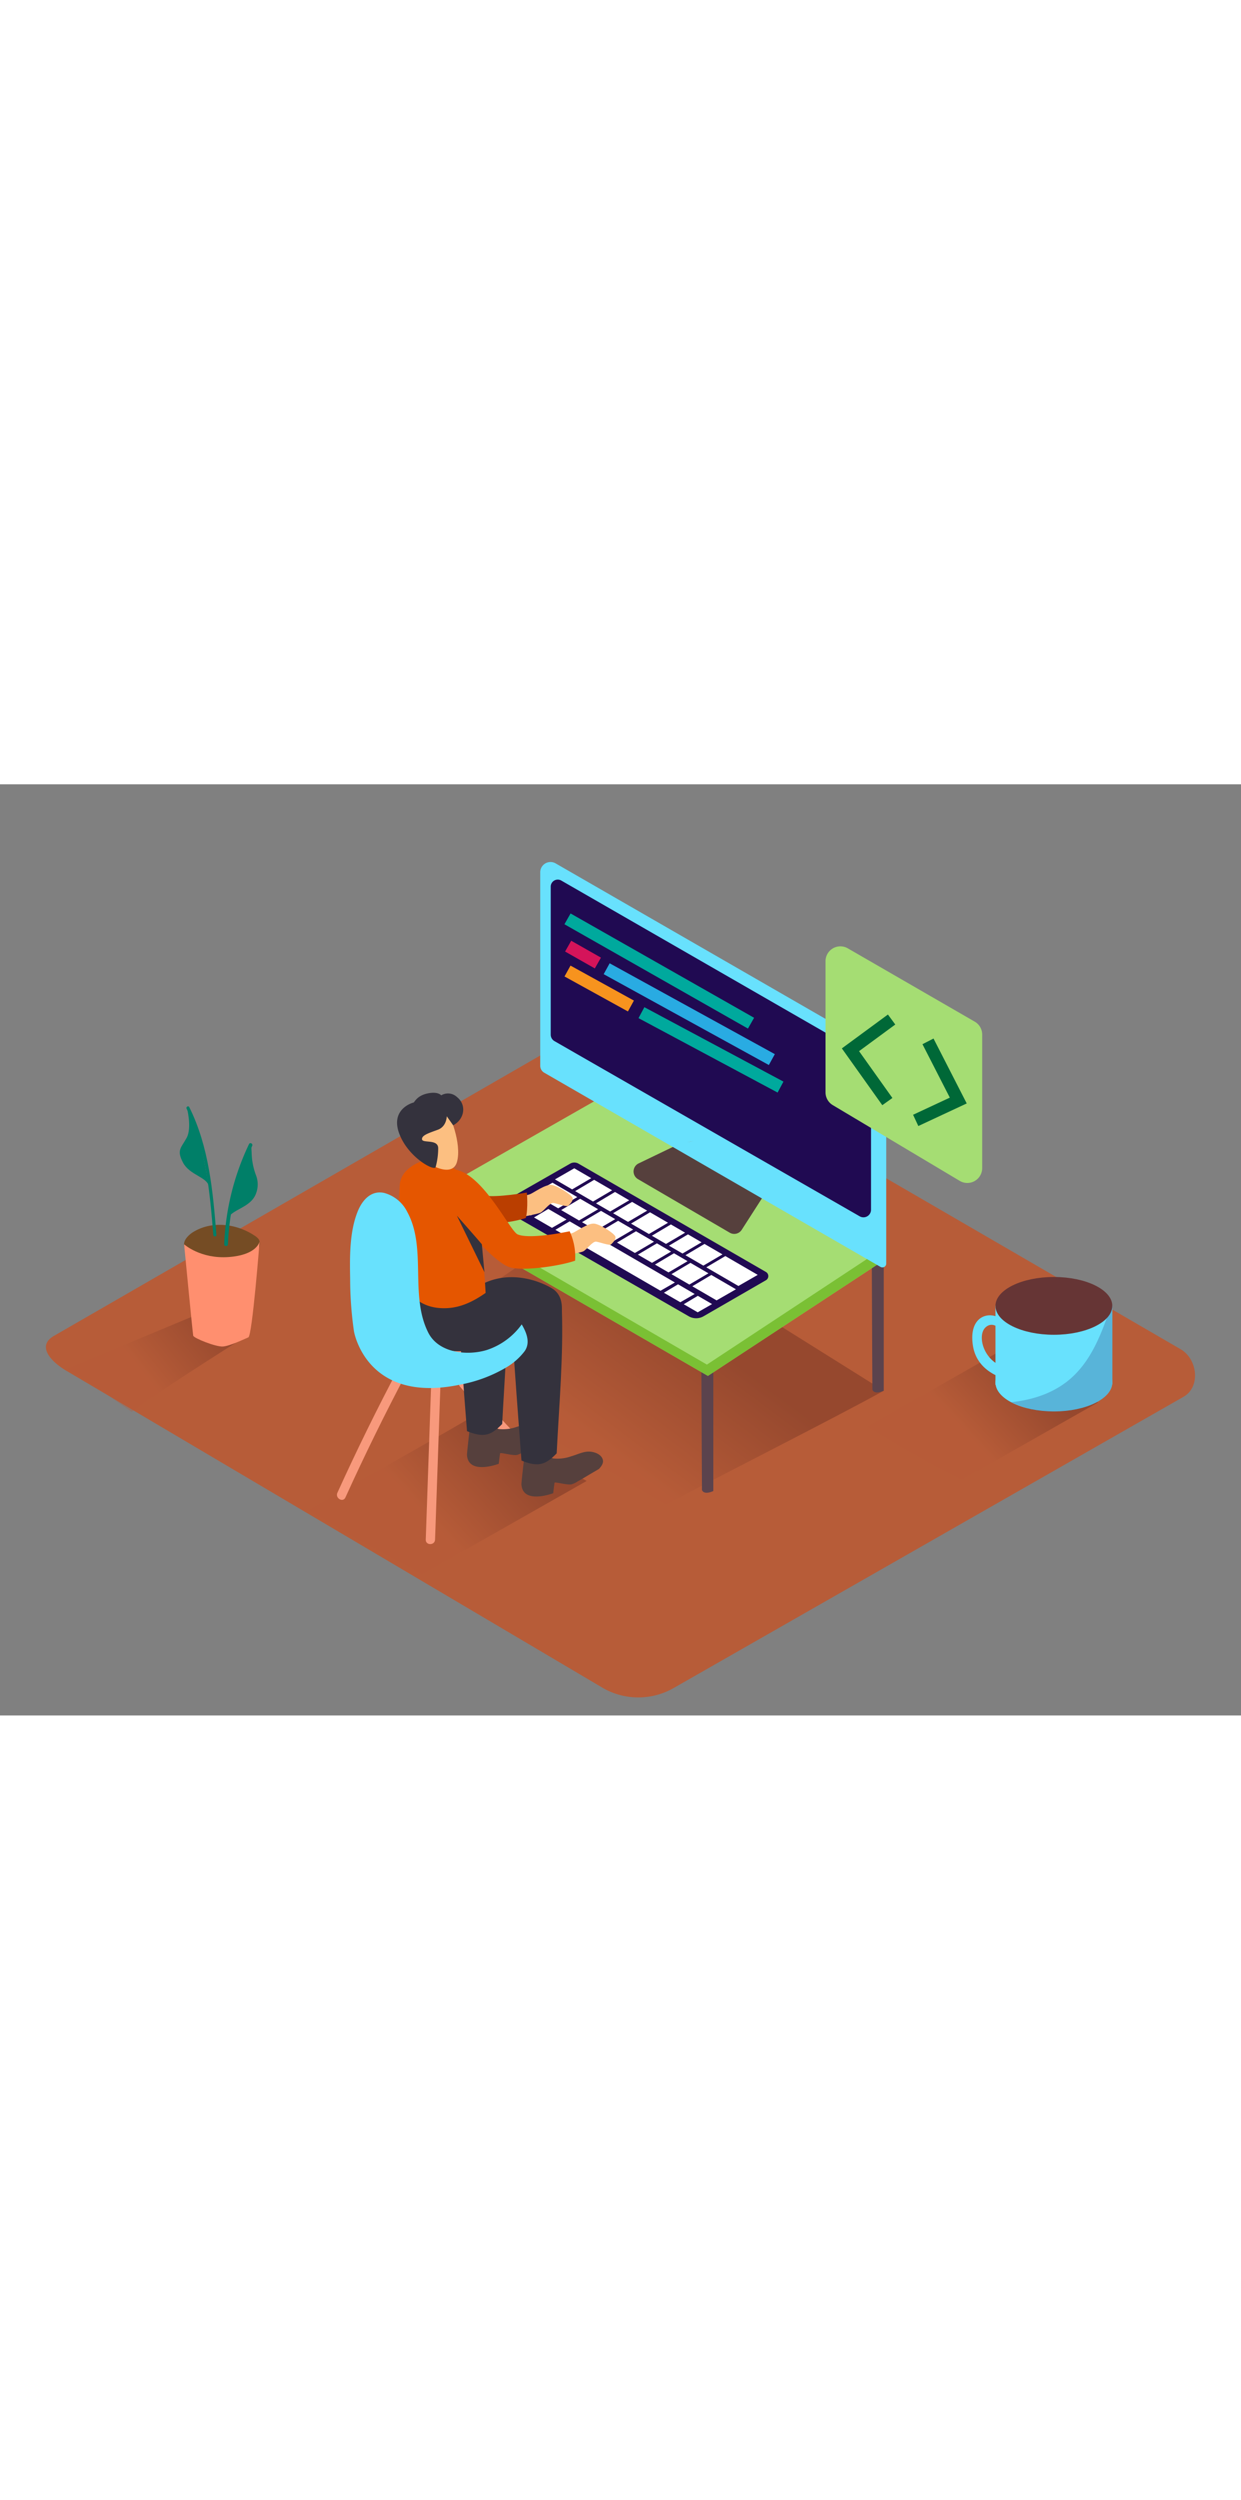 <?xml version="1.0" encoding="UTF-8"?>
<svg class="illustrations_image" style="width:149px" data-imageid="web-developer-isometric" data-name="Layer 2" imageName="Web Developer" viewBox="0 0 400 300" xmlns="http://www.w3.org/2000/svg" xmlns:xlink="http://www.w3.org/1999/xlink">
<rect x="0" y="0" width="400" height="300" fill="#808080" stroke="none"/>
<defs>
<linearGradient id="a" x1="311.03" x2="332.41" y1="208.3" y2="188.56" gradientUnits="userSpaceOnUse">
<stop stop-color="#b75c38" offset="0"/>
<stop stop-color="#502019" offset="1"/>
</linearGradient>
<linearGradient id="d" x1="137.47" x2="163.23" y1="235.44" y2="211.66" xlink:href="#a"/>
<linearGradient id="c" x1="44.8" x2="68.37" y1="187.6" y2="168.6" xlink:href="#a"/>
<linearGradient id="b" x1="189.93" x2="218.27" y1="210.01" y2="172.22" xlink:href="#a"/>
</defs>
<title>PP</title>
<path d="M194.51,291.25,22,189.3c-5.49-3.08-10.2-8.15-4.85-11.46L190.29,78.06c2.6-1.61,6.54-2.66,9.18-1.13L380.54,182c5.49,3.19,6.48,12.1,1,15.29L217.25,291.09A22.94,22.94,0,0,1,194.51,291.25Z" fill="#b75c38"/>
<path d="m322.29 182.6c-13.16 7.67-22.56 12.83-42.8 24.38 15.32 9.31 28.71 16.14 30.43 17.16l44-25c-3.57-1.83-15.25-8.44-31.63-16.54z" fill="url(#a)" opacity=".32"/>
<path d="m151 204.47c-15.86 9.25-27.19 15.46-51.58 29.38 18.46 11.22 34.6 19.46 36.68 20.68l53-30.09c-4.25-2.24-18.32-10.21-38.1-19.97z" fill="url(#d)" opacity=".32"/>
<path d="m54.27 193.95c8.23-5.48 16.6-10.76 24.92-16.09l-11.82-8.63-45.78 19.1c5.53 2.9 13 8.33 20.86 13.86 3.91-2.79 7.82-5.58 11.82-8.24z" fill="url(#c)" opacity=".32"/>
<path d="M83.68,147.26a2.1,2.1,0,0,0-.37-.78,4.67,4.67,0,0,0-1.14-1c-5.81-3.93-13.86-5-20-1.17-1.4.88-3.49,2.87-2.66,4.75.48,1.09,1.94,1.73,3,2.17A44.57,44.57,0,0,0,73,154c1.3.22,2.62.44,3.93.56a5.43,5.43,0,0,0,4.79-2.05C82.63,151.32,84.09,149,83.68,147.26Z" fill="#754c24"/>
<path d="m59.34 148.2s5.3 4.8 14.46 4.1 9.87-5 9.87-5-2.37 30.36-3.62 30.88-5.93 2.78-8.19 2.95-9.4-2.69-9.58-3.48-2.94-29.45-2.94-29.45z" fill="#ff8f6f"/>
<path d="M61,104c-.28-.57-1.15-.07-.86.5,6.27,12.64,7.49,26.87,8.62,40.69.05.63,1.05.64,1,0C68.63,131.14,67.37,116.76,61,104Z" fill="#007f68"/>
<path d="m60.21 104.08s1.75 6.56-0.06 9.84-3.3 3.93-1.14 8 7.94 4.62 8.32 7.74-2.76-20.01-7.12-25.58z" fill="#007f68"/>
<path d="m80.26 115.92a82.45 82.45 0 0 0-8 32.26c0 0.78 1.19 0.77 1.22 0a81 81 0 0 1 7.79-31.66c0.38-0.69-0.67-1.31-1.01-0.6z" fill="#007f68"/>
<path d="M81.12,119.11c0-.66-.15-2-.08-3.11l-.7.44c-2.38,5.79-5.94,19.39-7,23.55,1.45-3.12,7.38-3.55,9.12-8a8.19,8.19,0,0,0,.1-5.91A21.82,21.82,0,0,1,81.12,119.11Z" fill="#007f68"/>
<path d="m214.59 232.12c16.12-8.68 54.27-27.87 70.27-36.75l-92.08-57.61-66.44 45.11c16.86 8.82 64.92 34.82 88.25 49.25z" fill="url(#b)" opacity=".32"/>
<path d="m136.88 135c0.07 21.33 0.19 40.53 0.19 40.53s0.45 1.74 3.66 0.32v-42.13c-1.28 0.43-2.56 0.84-3.85 1.28z" fill="#5b434d"/>
<path d="m226.07 186.84c0.07 21.33 0.19 40.53 0.19 40.53s0.45 1.74 3.66 0.32v-42.09c-1.28 0.4-2.56 0.84-3.85 1.24z" fill="#5b434d"/>
<path d="M281,154.52c.07,21.33.19,40.53.19,40.53s.45,1.74,3.66.32V153.28C283.58,153.7,282.3,154.12,281,154.52Z" fill="#5b434d"/>
<polyline points="136.13 133.72 136.13 137.35 228.17 190.6 284.77 153.43 284.86 149.37" fill="#a5dd73"/>
<polyline points="136.13 133.72 136.13 137.35 228.17 190.6 284.77 153.43 284.86 149.37" fill="#6db720" opacity=".76"/>
<polygon points="136.13 133.72 195.35 99.94 284.86 149.37 227.85 186.96" fill="#a5dd73"/>
<path d="M218.31,116.14l-12.47,6a2.87,2.87,0,0,0-.2,5.07l29.57,17.25a2.87,2.87,0,0,0,3.86-.93l7.18-11.17" fill="#56403d"/>
<path class="target-color" d="M281,84.17,179.13,25.5a3.31,3.31,0,0,0-5,2.87V90.7a2.56,2.56,0,0,0,1.28,2.21l108.39,62.57a1.23,1.23,0,0,0,1.85-1.07V92.33A9.42,9.42,0,0,0,281,84.17Z" fill="#68e1fd"/>
<path d="M180.9,31l96.46,55.5a6.76,6.76,0,0,1,3.39,5.86v44.7a2.44,2.44,0,0,1-3.66,2.12L178.72,82.74a2.41,2.41,0,0,1-1.21-2.09V33A2.27,2.27,0,0,1,180.9,31Z" fill="#200a52"/>
<ellipse transform="translate(-17.76 44.17) rotate(-10.9)" cx="222.52" cy="115.11" rx="1.05" ry=".01" fill="#ab643c"/>
<ellipse cx="273.43" cy="87.89" rx="1.05" ry="1.14" fill="#659fe4"/>
<ellipse cx="270.08" cy="86.22" rx="1.05" ry="1.14" fill="#c5e9ff"/>
<line x1="182.92" x2="242.07" y1="43.35" y2="76.96" fill="none" stroke="#00a99d" stroke-miterlimit="10" stroke-width="4"/>
<line x1="183.13" x2="192.71" y1="52.14" y2="57.58" fill="none" stroke="#d4145a" stroke-miterlimit="10" stroke-width="4"/>
<line x1="195.54" x2="248.78" y1="59.42" y2="88.69" fill="none" stroke="#29abe2" stroke-miterlimit="10" stroke-width="4"/>
<line x1="182.92" x2="203.36" y1="60.16" y2="71.43" fill="none" stroke="#f7931e" stroke-miterlimit="10" stroke-width="4"/>
<line x1="206.75" x2="251.58" y1="73.57" y2="97.55" fill="none" stroke="#00a99d" stroke-miterlimit="10" stroke-width="4"/>
<path d="m316.58 80.64v43a4.79 4.79 0 0 1-7.25 4.12l-40.91-24.4a4.79 4.79 0 0 1-2.34-4.12v-42.24a4.79 4.79 0 0 1 7.19-4.15l40.91 23.62a4.79 4.79 0 0 1 2.4 4.17z" fill="#a5dd73"/>
<polyline points="287.38 75.78 274.12 85.53 286.01 102.22" fill="none" stroke="#006837" stroke-miterlimit="10" stroke-width="4"/>
<polyline points="299.11 82.82 308.87 101.88 295.15 108.28" fill="none" stroke="#006837" stroke-miterlimit="10" stroke-width="4"/>
<path d="m183.77 122.22-21.49 12.28a1.48 1.48 0 0 0 0 2.56l59.72 34.33a4.77 4.77 0 0 0 4.76 0l20.11-11.61a1.54 1.54 0 0 0 0-2.67l-60.4-34.89a2.67 2.67 0 0 0-2.7 0z" fill="#200a52"/>
<path d="m216.24 141.8-6.13 3.64 4.55 2.64 6.16-3.62z" fill="#fff"/>
<path d="m209.52 137.89-6.13 3.64 5.77 3.35 6.16-3.62z" fill="#fff"/>
<path d="m185.1 123.71-6.23 3.58 5.54 3.22 6.16-3.62z" fill="#fff"/>
<path d="m198.23 131.34-6.13 3.66 4.55 2.64 6.16-3.62z" fill="#fff"/>
<path d="M191.51,127.43l-6.13,3.64,5.76,3.35c.68-.39,4.54-2.67,6.16-3.62Z" fill="#fff"/>
<path d="m221.75 145-6.13 3.64 4.36 2.53 6.15-3.62z" fill="#fff"/>
<path d="m203.74 134.54-6.13 3.64 4.82 2.8 6.16-3.62z" fill="#fff"/>
<path d="m227.07 148.08-6.13 3.64 5.77 3.35 6.16-3.62z" fill="#fff"/>
<polygon points="233.79 151.99 227.65 155.62 238 161.63 244.23 158.05" fill="#fff"/>
<path d="m178.08 128.35-6.23 3.58 8.06 4.68 6.16-3.62z" fill="#fff"/>
<path d="m193.72 137.43-6.13 3.64 4.55 2.64 6.16-3.62z" fill="#fff"/>
<path d="m205 144-6.13 3.64 5.77 3.35 6.16-3.62z" fill="#fff"/>
<path d="m199.23 140.63-6.13 3.64 4.82 2.8 6.16-3.62z" fill="#fff"/>
<path d="m211.73 147.89-6.13 3.64 4.55 2.64 6.15-3.62z" fill="#fff"/>
<path d="m217.24 151.09-6.13 3.64 4.36 2.53 6.15-3.62z" fill="#fff"/>
<path d="m187 133.53-6.13 3.64 5.76 3.35 6.16-3.62z" fill="#fff"/>
<path d="m222.55 154.18-6.13 3.64 5.77 3.35 6.15-3.62z" fill="#fff"/>
<polygon points="223.14 161.72 230.97 166.27 237.21 162.69 229.27 158.08" fill="#fff"/>
<polygon points="218.55 161.09 213.99 163.81 219.28 166.87 223.91 164.21" fill="#fff"/>
<polygon points="220.38 167.51 224.88 170.11 229.52 167.46 224.93 164.8" fill="#fff"/>
<polygon points="170.39 133.12 165.61 135.78 171.03 138.91 175.72 136.22" fill="#fff"/>
<polygon points="176.73 136.81 172.12 139.55 177.91 142.9 182.59 140.21" fill="#fff"/>
<polygon points="183.61 140.8 179.01 143.54 212.89 163.17 217.53 160.5" fill="#fff"/>
<ellipse class="target-color" cx="339.69" cy="192.74" rx="18.83" ry="9.31" fill="#68e1fd"/>
<path class="target-color" d="M358.53,167.94v25.32s-14,13-37.67.21V167.94" fill="#68e1fd"/>
<path d="M343.83,192.49c-5.2,4-11.48,5.9-17.92,6.58a30.14,30.14,0,0,0,13.78,3c10,0,18.17-3.86,18.77-8.74l.06-.05V167.94h-.35C355,177,351.66,186.41,343.83,192.49Z" fill="#200a52" opacity=".21"/>
<path class="target-color" d="M323.68,177s-3.12-4.77-6.06-2-.37,12.3,8.26,13.22V192s-10.83-1.47-12.3-11.2,5.51-11.23,9-8.55" fill="#68e1fd"/>
<ellipse cx="339.69" cy="168.04" rx="18.83" ry="9.31" fill="#663535"/>
<path d="m162.47 168c-4.64-3.24-10.1-5-16-3.72-6.28 1.38-11.72 5.33-18.12 6.3-1 0.15-5.05-0.11-5.67 0.48-17.81 16.86 32 15.05 32 15.05 4.83-4 9.38-7.85 14.18-11.85-1.46-3.2-3.86-4.48-6.39-6.26z" fill="#f8997c"/>
<path d="m139 192.48-1.77 50.86c-0.07 1.93 2.93 1.93 3 0l1.77-50.86c0.1-1.93-2.89-1.92-3 0z" fill="#f8997c"/>
<path d="m176.37 219.69q-13.6-13.31-26-27.78c-1.26-1.47-3.37 0.66-2.12 2.12q12.38 14.46 26 27.78c1.38 1.35 3.51-0.81 2.12-2.12z" fill="#f8997c"/>
<path d="m128.64 187.78q-10.56 19.93-19.89 40.47c-0.79 1.74 1.79 3.27 2.59 1.51q9.33-20.54 19.89-40.47c0.9-1.7-1.68-3.22-2.59-1.51z" fill="#f8997c"/>
<path d="M163.71,134c.61-.15,5.74-1.47,7-1.89s5.16-3.45,7.28-3,6.39,3.26,6.59,4.2-1,2.08-1.45,2.49-3.54-.72-4.74-.91-3.11,2.65-4.24,3.15-8.43,1.81-8.43,1.81" fill="#fcbf81"/>
<path d="M177.5,146.46c.61-.15,5.74-1.47,7-1.89s5.16-3.45,7.28-3,6.39,3.26,6.59,4.2-1,2.08-1.45,2.49-3.54-.72-4.74-.91-3.11,2.65-4.24,3.15-8.43,1.81-8.43,1.81" fill="#fcbf81"/>
<path d="M175.51,211.09c.93-1,1.54-2,1.22-3.05-.57-1.87-3.11-2.63-4.85-2.53s-3.54,1-5.3,1.5a13.17,13.17,0,0,1-5.75.71,1.28,1.28,0,0,1-.8-.45,3.17,3.17,0,0,1-2.33-2.12l-5.76-2.06s-1.47,12.17-1.42,13c.43,6.57,10.24,2.82,10.24,2.82s.35-3,.44-3.37,3.85.77,5.4.53a6.8,6.8,0,0,0,2-.93c1.16-.64,2.3-1.32,3.43-2S174.34,211.79,175.51,211.09Z" fill="#56403d"/>
<path d="m154 166.17c-2.16 0.21-4.32 0.49-6.47 0.8q1.34 20.73 3 41.43c5.6 2.29 7.87 1.23 11.34-2.32 0.66-13.17 1.81-27 1.78-40.28-3.2 0.14-6.42 0.28-9.65 0.37z" fill="#34323d"/>
<path d="M130.73,162.38s-.93,15.13,6.67,18.5,23.19,1.69,30.86-2.81a82.82,82.82,0,0,1,12.44-6.21s2-6.62-2.81-9.48-15.35-6.4-24.73,0" fill="#34323d"/>
<path d="m169.48 139.73c0.81-3.09 0.34-8.19 0.34-8.19s-9.49 1.62-13.49 1-10.54-9-10.54-9l0.89 16.6c7.58 1.59 15.43 1.93 22.8-0.41z" fill="#ba3e00"/>
<path d="M193.06,220.57c.93-1,1.54-2,1.22-3.05-.57-1.87-3.11-2.63-4.85-2.53s-3.54,1-5.3,1.5a13.17,13.17,0,0,1-5.75.71,1.28,1.28,0,0,1-.8-.45,3.17,3.17,0,0,1-2.33-2.12l-5.76-2.06s-1.47,12.17-1.42,13c.43,6.57,10.24,2.82,10.24,2.82s.35-3,.44-3.37,3.85.77,5.4.53a6.8,6.8,0,0,0,2-.93c1.16-.64,2.3-1.32,3.43-2S191.9,221.27,193.06,220.57Z" fill="#56403d"/>
<path d="M170.9,162.75c-2-.94-4.06-.84-6.44-.83.33,4.87.15,6.62.45,11.48l.08,1.29c.92,14.4,2,28.79,3.1,43.18,5.6,2.29,7.87,1.23,11.34-2.32.77-15.33,2.22-31.51,1.66-46.77C177.86,165.58,175,164.67,170.9,162.75Z" fill="#34323d"/>
<path d="M130.6,159.25c0,.37.07,1.62.13,3.13,3.15,4.15,7,6.58,13,6.4,4.89-.14,9-2.28,12.8-4.92-.48-8.85-1.91-24-4.14-34.53-.19-.89-2.5-1.49-3.18-1.86-1.59-.87-.66-2.37-2.22-3.3a53.5,53.5,0,0,0-7.05-3.44h-.06c-3.89-.06-10.6,2.94-11,8.15-.61,8,.27,12.85.89,20.84C130,152.94,130.33,156.12,130.6,159.25Z" fill="#e55600"/>
<path d="M144.15,105.56c.51.13,4.83,10.07,3.14,16.11s-11.95-.17-14.53-4.77S134.45,103,144.15,105.56Z" fill="#fcbf81"/>
<path d="M144,106.95s0,3.28-2.87,4.34-5.26,1.77-5.1,3.1,5.19-.19,5.21,2.85a22.66,22.66,0,0,1-.82,6.06c-.32,1.49-8.93-3.08-11.77-10.86s4.27-9.85,4.62-9.9,1-2.17,4.47-2.93,4.47.6,4.47.6a4.23,4.23,0,0,1,5.09.55c3.21,2.55,2.4,7.21-1.24,9.1Z" fill="#34323d"/>
<path d="M183.6,144c-4.47.93-13.55,2.41-16.76,1-2.49-1.09-10.8-18.91-19.83-20.82l-1.22,13.6s12.77,16.2,18.67,17.87c4.29,1.21,15.84-.41,20.91-2.17A19.35,19.35,0,0,0,183.6,144Z" fill="#e55600"/>
<path d="M155.31,148.19c-.65-.84-8.05-9.22-8.05-9.22l8.89,18.21Z" fill="#34323d"/>
<path class="target-color" d="m168.16 174a22.48 22.48 0 0 1-11.24 8.25c-6.34 1.93-15.56 1-18.89-5.61-6.06-12.06-0.37-27.16-6.77-38.89a11.76 11.76 0 0 0-7.43-6.1c-4.15-0.91-7 2.21-8.5 5.88-2.7 6.58-2.6 14.77-2.47 21.78a118.92 118.92 0 0 0 1.23 16.92s3.88 23.51 34.12 17.2a45.47 45.47 0 0 0 14.86-5.5 20.48 20.48 0 0 0 6.06-5.33c1.87-2.72 0.62-5.91-0.97-8.6z" fill="#68e1fd"/>
</svg>
